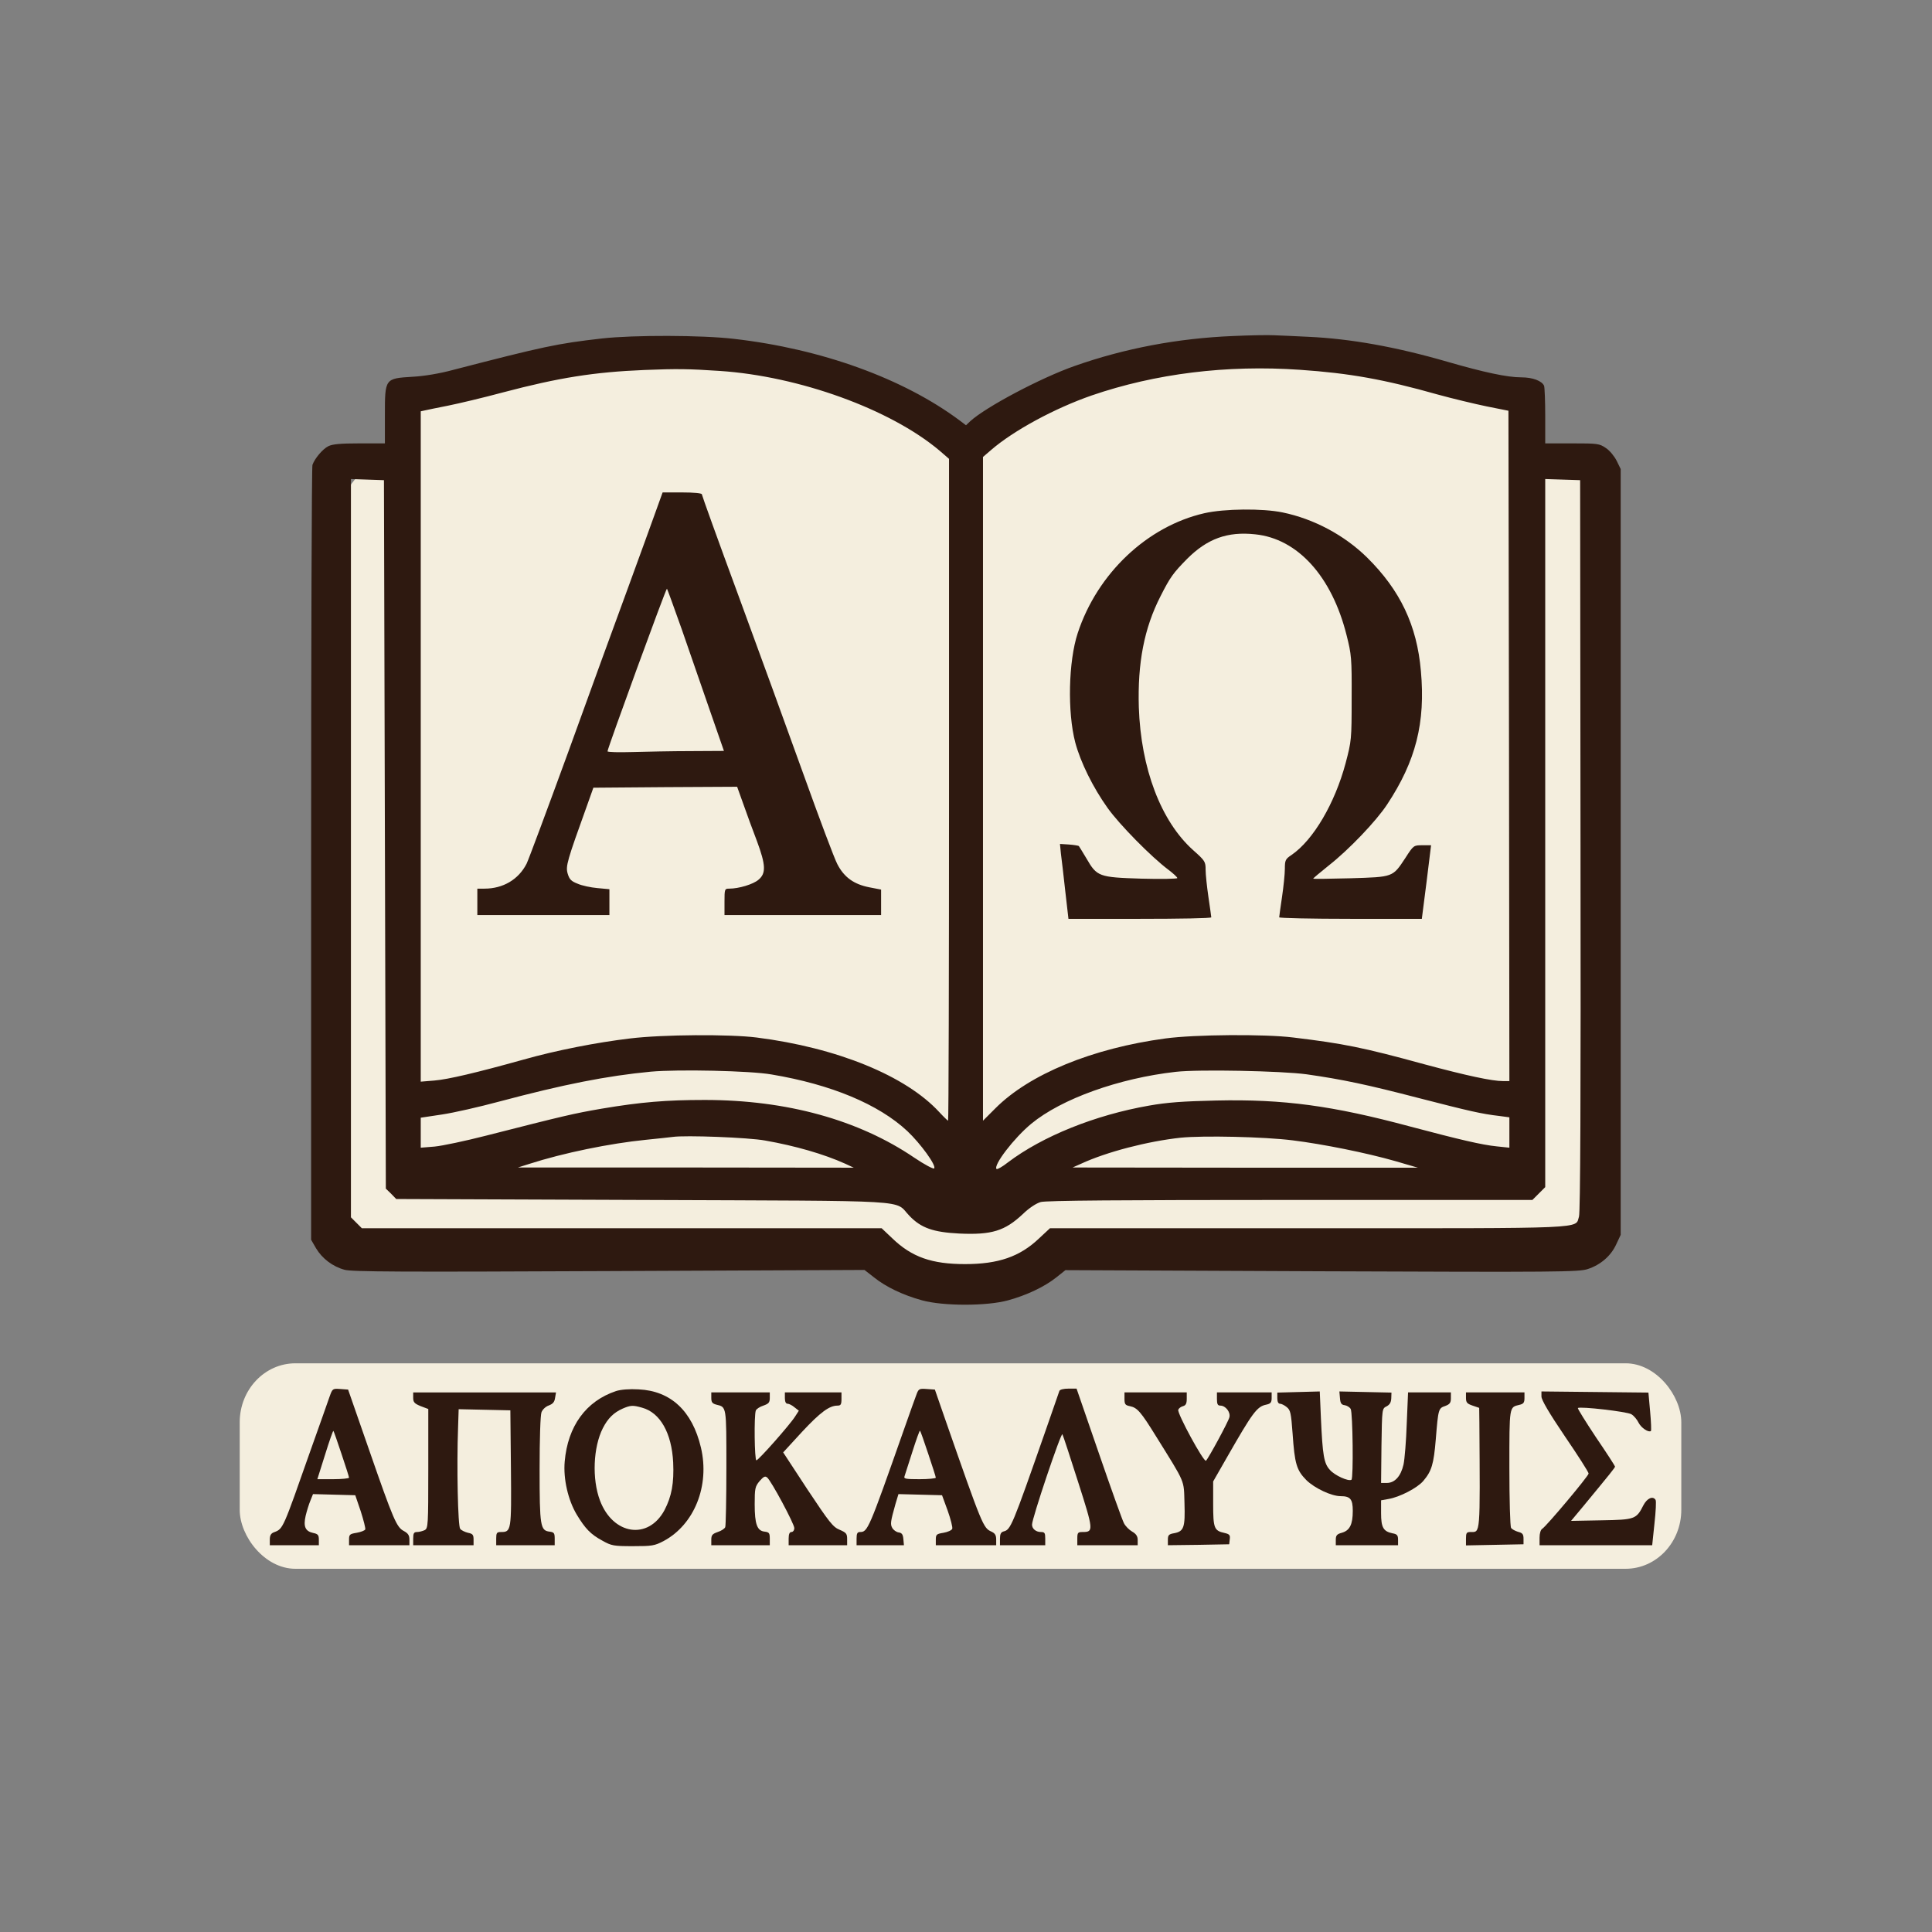 <?xml version="1.0" encoding="UTF-8" standalone="no"?>
<svg
   version="1.0"
   width="1024pt"
   height="1024pt"
   viewBox="0 0 1024 1024"
   preserveAspectRatio="xMidYMid"
   id="svg13"
   xmlns="http://www.w3.org/2000/svg"
   xmlns:svg="http://www.w3.org/2000/svg">
  <rect x="0" y="0" width="1024" height="1024" fill="#808080" stroke="none"/>
  <g
     transform="matrix(0.1,0,0,-0.1,0,1024)"
     fill="#000000"
     stroke="none"
     id="g13">
    <path
       d="m 6700.38,8359.647 c 351.893,5.468 849.504,-81.793 1175.129,-175.713 238.756,-88.744 190.475,-43.195 205.533,-411.555 198.697,-31.39 291.23,69.692 430.295,-34.557 -0.072,-500.377 -6.987,-1855.19 -7.089,-2355.567 -13.995,-385.815 60.673,-1390.764 -47.405,-1766.179 -374.017,-31.206 -2498.22,-88.408 -3307.191,-87.407 -871.412,-1.478 -2636.523,80.708 -3377.474,74.541 -32.781,894.896 -88.61,1563.355 -71.535,2457.444 -5.227,527.899 -63.092,1832.688 373.498,1691.93 80.707,469.111 -108.885,407.731 102.907,403.315 1282.309,276.34 1577.76,317.039 2975.556,-192.528 541.698,255.49 847.807,385.398 1547.777,396.275 z"
       fill="#f4eede"
       id="path3-0"
       style="fill:#f4eede;fill-opacity:1;stroke-width:11.315" />
    <path
       d="m 6384,7520 c -303,-69 -568,-319 -672,-636 -49,-149 -55,-418 -13,-579 28,-105 94,-239 172,-348 62,-87 231,-259 322,-327 25,-19 47,-39 47,-44 0,-4 -85,-6 -191,-3 -225,7 -235,11 -290,106 -20,34 -39,64 -41,67 -3,2 -26,6 -53,8 l -47,3 5,-51 c 4,-28 14,-117 23,-198 l 17,-148 h 379 c 208,0 378,3 378,8 0,4 -7,52 -15,107 -8,55 -15,120 -15,145 0,43 -3,48 -66,104 -171,153 -277,433 -288,757 -7,235 28,419 115,589 51,101 68,124 141,198 107,107 214,146 361,130 225,-23 406,-223 484,-534 26,-103 28,-121 27,-334 0,-221 -1,-227 -32,-345 -57,-213 -171,-407 -286,-486 -33,-22 -36,-28 -36,-74 0,-27 -7,-95 -15,-149 -8,-55 -15,-103 -15,-108 0,-4 170,-8 378,-8 h 378 l 25,195 24,195 h -46 c -46,0 -47,0 -90,-67 -68,-103 -63,-101 -291,-108 -109,-3 -198,-4 -198,-2 0,2 37,33 83,70 107,84 251,235 309,323 152,230 204,433 179,708 -21,242 -110,428 -285,601 -121,119 -283,205 -448,239 -106,22 -308,20 -414,-4 z"
       id="path3"
       transform="translate(0,2.5e-4)"
       style="fill:#2e1910;fill-opacity:1" />
    <path
       d="m 3477,7533 c -19,-54 -87,-240 -150,-413 -64,-173 -206,-564 -316,-868 -111,-304 -210,-570 -220,-590 -43,-84 -125,-132 -223,-132 h -38 v -70 -70 h 350 350 v 69 68 l -64,6 c -34,3 -82,13 -104,23 -34,13 -44,23 -53,53 -12,40 -4,66 104,366 l 32,90 381,3 381,2 33,-92 c 18,-51 50,-139 72,-196 47,-127 49,-171 8,-205 -28,-24 -104,-47 -155,-47 -24,0 -25,-2 -25,-70 v -70 h 415 415 v 68 67 l -62,12 c -82,16 -134,53 -170,123 -16,30 -96,244 -179,475 -83,231 -238,657 -345,948 -107,290 -194,532 -194,537 0,6 -43,10 -104,10 h -104 z m 137,-630 c 42,-120 109,-314 149,-430 l 74,-213 -176,-1 c -97,0 -236,-3 -308,-5 -73,-2 -133,-1 -133,4 0,15 309,862 315,862 1,0 37,-98 79,-217 z"
       id="path2"
       transform="translate(0,2.5e-4)"
       style="fill:#2e1910;fill-opacity:1" />
    <path
       d="m 6535,8459 c -292,-12 -573,-65 -840,-159 -179,-63 -470,-217 -553,-293 l -22,-21 -33,25 c -299,223 -733,380 -1197,433 -170,20 -531,21 -700,2 -237,-27 -307,-42 -790,-167 -70,-19 -154,-33 -215,-36 -145,-9 -145,-9 -145,-203 v -150 h -135 c -101,0 -143,-4 -165,-15 -30,-15 -72,-65 -84,-99 -4,-11 -7,-939 -7,-2063 V 3669 l 26,-45 c 32,-54 88,-97 151,-114 37,-11 304,-12 1401,-7 l 1355,6 50,-39 c 63,-51 156,-95 255,-122 112,-31 344,-31 456,0 98,27 192,71 255,121 l 49,39 1359,-6 c 1250,-5 1364,-4 1410,12 67,22 122,69 150,130 l 24,51 v 2029 2030 l -21,43 c -12,24 -37,55 -57,68 -35,24 -44,25 -179,25 h -143 v 144 c 0,79 -3,152 -6,161 -11,26 -60,45 -121,45 -75,0 -199,27 -393,83 -269,78 -512,122 -738,132 -64,3 -144,7 -177,8 -33,2 -132,0 -220,-4 z M 3815,8274 c 420,-28 902,-202 1163,-421 l 52,-45 V 6054 c 0,-965 -2,-1754 -5,-1754 -2,0 -24,21 -47,46 -177,192 -541,341 -968,395 -143,18 -498,16 -670,-5 -177,-21 -392,-63 -565,-112 -251,-70 -400,-105 -472,-111 l -73,-6 v 1776 1777 l 23,5 c 12,3 67,14 122,25 55,11 186,42 290,70 299,79 485,108 750,119 172,7 236,6 400,-5 z m 3075,6 c 263,-18 447,-51 730,-131 80,-22 197,-50 260,-63 l 115,-23 3,-1776 2,-1777 h -34 c -58,0 -193,29 -416,89 -328,90 -431,110 -695,142 -151,19 -524,16 -678,-5 -387,-52 -721,-189 -902,-371 l -65,-65 v 1759 1759 l 43,37 c 119,103 337,221 533,289 338,116 716,163 1104,136 z m -4850,-2462 5,-1878 28,-27 27,-28 1308,-5 c 1469,-6 1327,3 1412,-84 62,-65 127,-87 264,-94 173,-8 242,14 337,103 34,33 71,57 95,64 27,8 427,11 1323,11 h 1283 l 34,34 34,34 v 1876 1877 l 93,-3 92,-3 2,-1935 c 2,-1352 -1,-1945 -8,-1968 -22,-66 73,-62 -1436,-62 H 5565 l -58,-54 c -102,-97 -216,-136 -392,-136 -176,0 -282,37 -385,136 l -57,54 H 3296 1918 l -29,29 -29,29 v 1957 1956 l 88,-3 87,-3 z M 4090,4545 c 316,-53 567,-158 719,-300 70,-66 156,-184 142,-198 -4,-4 -52,21 -105,57 -296,201 -677,306 -1111,306 -203,0 -337,-11 -545,-46 -151,-26 -197,-37 -613,-143 -109,-28 -232,-54 -273,-58 l -74,-6 v 80 79 l 113,17 c 61,9 197,40 301,68 345,92 574,137 806,159 144,13 528,5 640,-15 z m 2835,1 c 190,-27 322,-55 595,-126 268,-69 332,-84 428,-95 l 52,-7 v -80 -81 l -67,7 c -79,8 -194,35 -458,105 -413,111 -672,146 -1030,138 -176,-4 -259,-10 -355,-27 -286,-50 -564,-162 -748,-301 -29,-23 -56,-38 -60,-35 -19,19 93,165 184,240 160,132 464,241 765,275 121,14 562,5 694,-13 z M 4055,4195 c 160,-28 312,-72 425,-123 l 45,-21 -890,1 h -890 l 60,19 c 180,58 428,109 620,128 61,6 124,13 140,15 67,10 404,-3 490,-19 z m 2796,1 c 161,-20 390,-66 544,-110 l 120,-35 h -915 l -915,1 45,20 c 136,63 353,119 528,138 120,12 441,5 593,-14 z"
       id="path1"
       transform="translate(0,2.5e-4)"
       style="fill:#2e1910;fill-opacity:1;stroke:none;stroke-opacity:1" />
    <rect
       style="fill:#f4eede;fill-opacity:1;stroke:none;stroke-width:52.5"
       id="rect14"
       width="7640.664"
       height="1089.054"
       x="1270.563"
       y="-3014.214"
       transform="scale(1,-1)"
       rx="295.076"
       ry="312.363" />
    <path
       d="m 8170,2838 c 0,-18 41,-88 125,-212 69,-101 125,-189 125,-196 0,-13 -225,-281 -246,-293 -8,-5 -14,-24 -14,-47 v -40 h 298 299 l 12,115 c 7,63 10,119 6,125 -14,23 -45,9 -64,-27 -38,-75 -44,-78 -223,-81 l -161,-3 65,78 c 146,177 168,204 168,210 0,3 -45,73 -101,155 -55,83 -98,152 -96,155 10,10 263,-19 284,-33 13,-8 30,-28 38,-45 14,-27 51,-52 65,-44 3,2 1,49 -4,104 l -9,100 -283,3 -284,3 z"
       id="path9"
       style="fill:#2e1910;fill-opacity:1" />
    <path
       d="m 7770,2831 c 0,-25 6,-31 35,-41 l 35,-12 1,-76 c 4,-606 6,-582 -47,-582 -21,0 -24,-5 -24,-35 v -36 l 153,3 152,3 v 29 c 0,24 -5,31 -29,37 -16,5 -33,14 -37,21 -5,7 -9,151 -9,319 0,329 -1,320 53,333 22,5 27,12 27,36 v 30 h -155 -155 z"
       id="path13"
       style="fill:#2e1910;fill-opacity:1" />
    <path
       d="m 6883,2862 -113,-3 v -29 c 0,-19 5,-30 14,-30 8,0 24,-8 36,-18 20,-16 23,-32 31,-140 11,-161 21,-194 73,-247 44,-43 133,-85 182,-85 51,0 64,-16 64,-78 0,-72 -16,-104 -58,-116 -26,-7 -32,-14 -32,-37 v -29 h 165 165 v 29 c 0,23 -5,30 -29,34 -49,10 -61,31 -61,107 v 68 l 39,7 c 60,10 154,59 185,96 44,52 55,88 66,221 13,160 14,164 50,176 24,9 30,17 30,41 v 31 h -113 -114 l -7,-166 c -3,-91 -11,-188 -17,-216 -14,-62 -46,-98 -89,-98 h -30 l 2,197 c 3,197 3,197 27,209 17,9 24,21 25,43 l 1,30 -138,3 -138,3 3,-35 c 2,-28 8,-36 26,-38 12,-2 26,-11 31,-20 11,-21 15,-368 4,-375 -16,-10 -89,23 -114,52 -32,34 -39,77 -48,276 l -6,140 z"
       id="path8"
       transform="translate(0,2.5e-4)"
       style="fill:#2e1910;fill-opacity:1" />
    <path
       d="m 5960,2826 c 0,-29 4,-34 29,-39 39,-8 58,-30 139,-161 158,-254 146,-227 150,-353 4,-128 -3,-149 -53,-159 -30,-5 -35,-10 -35,-35 v -29 l 163,2 162,3 3,27 c 3,22 -2,27 -28,33 -55,12 -60,25 -60,155 v 118 l 75,131 c 134,234 157,266 206,276 24,5 29,12 29,36 v 29 h -145 -145 v -35 c 0,-27 4,-35 18,-35 28,0 55,-35 48,-62 -6,-24 -110,-216 -124,-230 -11,-11 -154,252 -147,270 3,8 14,16 25,19 15,4 20,14 20,39 v 34 h -165 -165 z"
       id="path12"
       transform="translate(0,2.5e-4)"
       style="fill:#2e1910;fill-opacity:1" />
    <path
       d="m 5615,2868 c -2,-7 -36,-103 -74,-213 -177,-506 -184,-523 -222,-532 -14,-4 -19,-14 -19,-39 v -34 h 120 120 v 35 c 0,30 -3,35 -23,35 -26,0 -47,17 -47,39 -1,31 154,491 161,479 4,-7 41,-120 83,-252 82,-256 83,-266 25,-266 -26,0 -29,-3 -29,-35 v -35 h 160 160 v 28 c 0,19 -8,32 -29,44 -16,9 -36,29 -44,45 -8,15 -68,182 -133,371 l -118,342 h -43 c -26,0 -45,-5 -48,-12 z"
       id="path7"
       transform="translate(0,2.5e-4)"
       style="fill:#2e1910;fill-opacity:1" />
    <path
       d="m 4859,2853 c -6,-15 -37,-102 -69,-193 -186,-529 -191,-540 -232,-540 -14,0 -18,-8 -18,-35 v -35 h 126 125 l -3,33 c -2,24 -8,33 -26,35 -12,2 -27,13 -33,24 -11,20 -9,33 17,126 l 16,53 115,-3 116,-3 30,-82 c 16,-45 27,-89 24,-96 -3,-8 -24,-17 -46,-21 -37,-6 -41,-9 -41,-36 v -30 h 160 160 v 30 c 0,23 -6,33 -25,42 -44,20 -47,27 -248,603 l -52,150 -43,3 c -38,3 -43,1 -53,-25 z m 61,-319 c 22,-65 40,-122 40,-126 0,-4 -39,-8 -86,-8 -73,0 -85,2 -80,15 3,9 22,68 42,131 20,63 38,113 40,111 3,-2 22,-57 44,-123 z"
       id="path6"
       transform="translate(0,2.5e-4)"
       style="fill:#2e1910;fill-opacity:1" />
    <path
       d="m 3770,2831 c 0,-23 5,-30 27,-36 54,-13 53,-6 53,-330 0,-167 -3,-310 -6,-319 -3,-8 -21,-20 -40,-26 -28,-10 -34,-16 -34,-41 v -29 h 155 155 v 34 c 0,30 -3,35 -27,38 -40,4 -53,39 -53,145 0,84 2,94 26,123 21,24 29,28 40,19 22,-18 144,-246 144,-268 0,-12 -7,-21 -15,-21 -10,0 -15,-11 -15,-35 v -35 h 155 155 v 33 c 0,28 -5,34 -40,49 -35,14 -55,40 -170,213 l -129,197 100,109 c 98,105 145,139 188,139 17,0 21,6 21,35 v 35 h -150 -150 v -30 c 0,-19 5,-30 14,-30 8,0 24,-8 37,-19 l 23,-18 -20,-31 c -27,-43 -194,-232 -205,-232 -10,0 -13,239 -3,264 3,8 21,20 40,26 28,10 34,16 34,41 v 29 h -155 -155 z"
       id="path11"
       transform="translate(0,2.5e-4)"
       style="fill:#2e1910;fill-opacity:1" />
    <path
       d="m 3265,2867 c -159,-53 -256,-186 -272,-374 -8,-92 18,-204 64,-281 45,-74 73,-104 136,-138 48,-27 60,-29 162,-29 101,0 114,2 162,27 163,87 246,293 198,496 -46,194 -160,300 -330,308 -49,3 -95,-1 -120,-9 z m 138,-88 c 96,-26 157,-134 165,-290 5,-110 -8,-180 -46,-253 -86,-160 -273,-132 -342,51 -43,114 -36,282 15,383 27,53 58,83 105,104 42,18 54,19 103,5 z"
       id="path5"
       transform="translate(0,2.5e-4)"
       style="fill:#2e1910;fill-opacity:1" />
    <path
       d="m 2190,2832 c 0,-24 6,-31 40,-45 l 40,-15 v -316 c 0,-301 -1,-316 -19,-326 -11,-5 -29,-10 -40,-10 -17,0 -21,-6 -21,-35 v -35 h 160 160 v 30 c 0,26 -5,31 -30,36 -16,4 -35,13 -41,21 -12,14 -19,330 -11,541 l 3,93 137,-3 137,-3 3,-307 c 3,-334 2,-338 -54,-338 -21,0 -24,-5 -24,-35 v -35 h 155 155 v 34 c 0,30 -3,35 -27,38 -49,6 -53,28 -53,330 0,160 4,288 10,303 6,15 22,30 39,36 21,8 30,18 33,40 l 5,29 h -379 -378 z"
       id="path10"
       transform="translate(0,2.5e-4)"
       style="fill:#2e1910;fill-opacity:1" />
    <path
       d="m 1747,2838 c -8,-24 -54,-153 -102,-288 -146,-415 -144,-413 -192,-431 -17,-6 -23,-17 -23,-39 v -30 h 130 130 v 29 c 0,25 -5,31 -30,36 -42,9 -53,34 -40,91 6,25 17,61 25,80 l 14,35 112,-3 112,-3 29,-85 c 15,-47 26,-90 24,-96 -2,-6 -23,-14 -45,-18 -37,-6 -41,-9 -41,-36 v -30 h 160 160 v 30 c 0,22 -7,33 -29,45 -39,20 -55,57 -186,434 l -110,316 -41,3 c -41,3 -42,2 -57,-40 z m 63,-304 c 22,-65 40,-122 40,-126 0,-4 -38,-8 -84,-8 h -84 l 41,130 c 22,71 42,128 44,126 2,-1 21,-56 43,-122 z"
       id="path4"
       transform="translate(0,2.5e-4)"
       style="fill:#2e1910;fill-opacity:1" />
  </g>
</svg>
